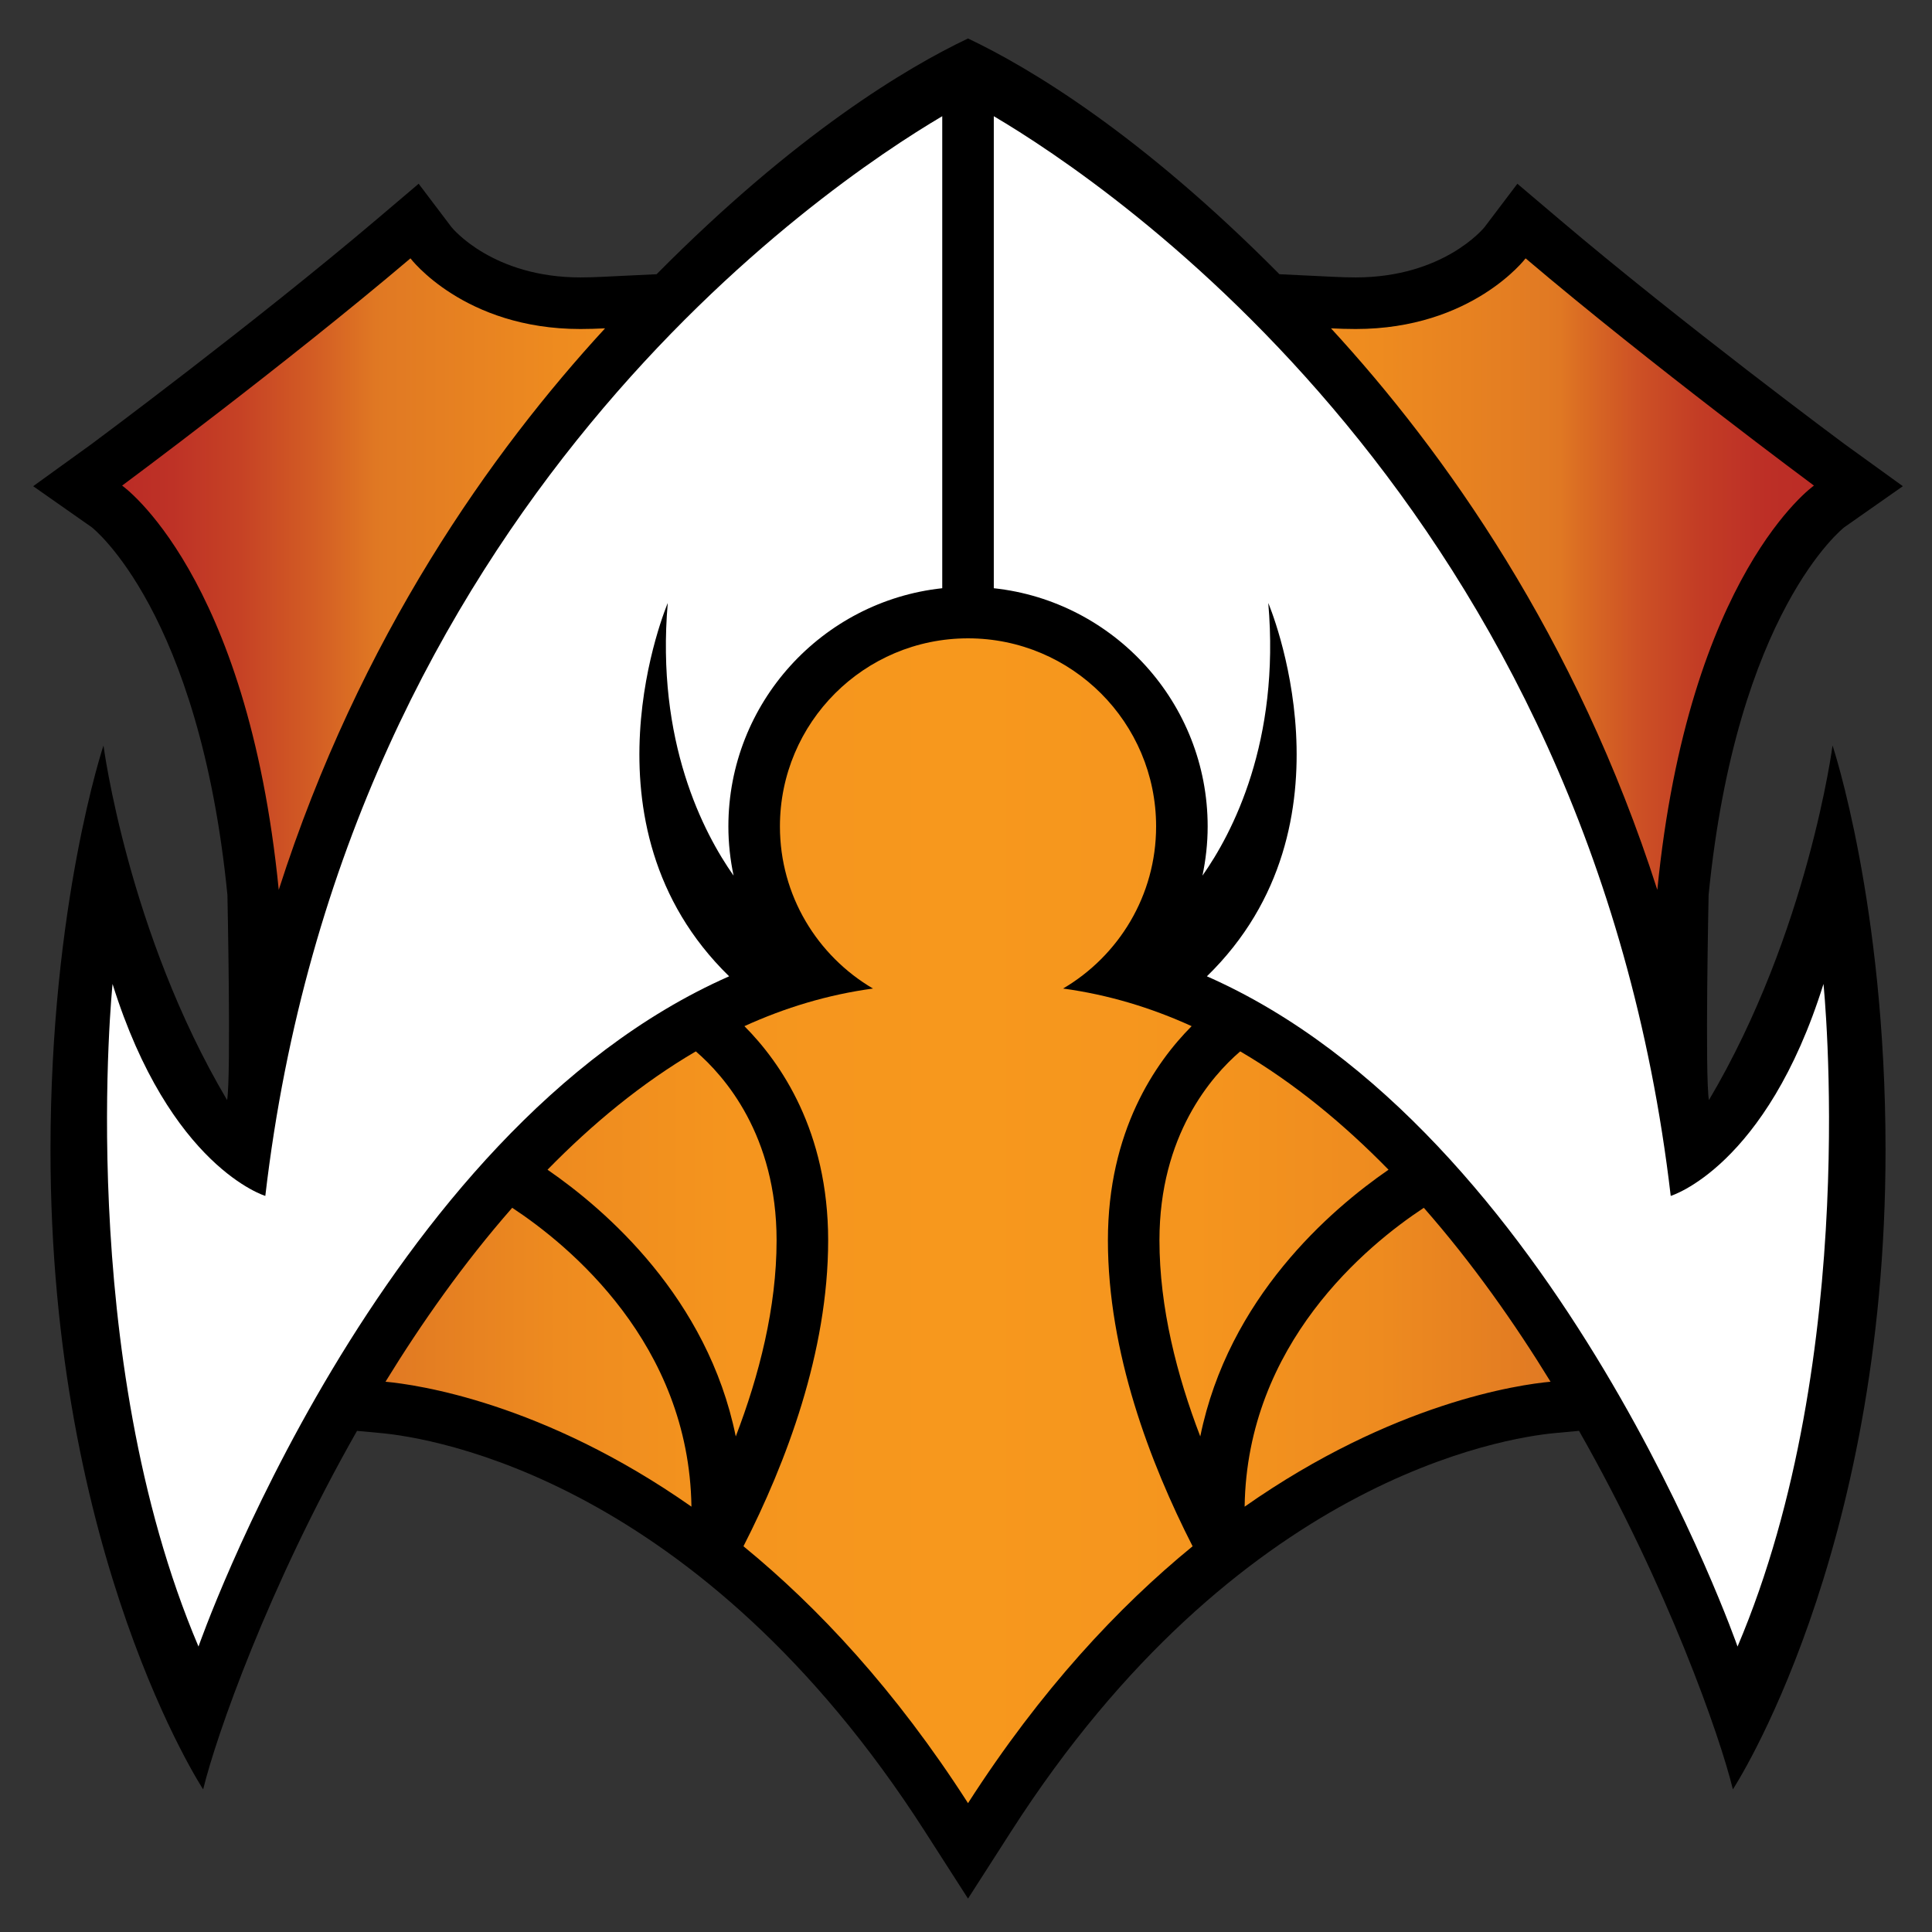 <?xml version="1.0" encoding="utf-8"?>
<!-- Generator: Adobe Illustrator 15.1.0, SVG Export Plug-In . SVG Version: 6.00 Build 0)  -->
<!DOCTYPE svg PUBLIC "-//W3C//DTD SVG 1.1//EN" "http://www.w3.org/Graphics/SVG/1.1/DTD/svg11.dtd">
<svg version="1.1" id="Layer_1" xmlns="http://www.w3.org/2000/svg" xmlns:xlink="http://www.w3.org/1999/xlink" x="0px" y="0px"
	 width="155px" height="155px" viewBox="0 0 155 155" enable-background="new 0 0 155 155" xml:space="preserve">
<rect x="0" y="0" width="155" height="155" fill="#333333" stroke="none"/>
<g id="Layer_1_1_">
</g>
<g id="Layer_3" display="none">
</g>
<g>
	<path d="M77.662,152.32l3.48-5.423c18.117-28.224,39.525-31.547,43.635-31.927l1.904-0.176
		c7.119,12.517,11.314,24.514,12.344,28.763c0,0,12.248-18.657,12.248-51.288c0-19.763-4.252-32.459-4.252-32.459
		s-1.953,14.994-9.918,28.45c-0.33-1.904-0.025-16.463-0.025-16.463c2.252-22.715,10.799-29.431,10.885-29.496l4.699-3.294
		l-4.67-3.373c-0.131-0.096-13.033-9.673-22.92-18.063l-3.336-2.829l-2.639,3.487c-0.098,0.119-3.328,4.028-10.336,4.028
		c-0.602,0-1.193-0.02-1.781-0.049l-4.334-0.208c-11.205-11.31-20.1-16.591-24.984-18.913c-4.885,2.322-13.779,7.604-24.984,18.913
		l-4.334,0.208c-0.588,0.029-1.18,0.049-1.779,0.049c-7.008,0-10.24-3.909-10.338-4.028l-2.639-3.487l-3.334,2.829
		c-9.889,8.39-22.791,17.967-22.92,18.063l-4.672,3.373l4.699,3.294c0.086,0.065,8.633,6.781,10.885,29.496
		c0,0,0.305,14.559-0.025,16.463c-7.965-13.456-9.918-28.45-9.918-28.45S4.051,72.507,4.051,92.27
		c0,32.631,12.248,51.288,12.248,51.288c1.029-4.249,5.225-16.246,12.344-28.763l1.906,0.176c4.107,0.38,25.518,3.703,43.633,31.927
		L77.662,152.32z"/>
	<linearGradient id="SVGID_1_" gradientUnits="userSpaceOnUse" x1="9.797" y1="82.695" x2="145.529" y2="82.695">
		<stop  offset="0" style="stop-color:#BB2C26"/>
		<stop  offset="0.03" style="stop-color:#BE3226"/>
		<stop  offset="0.07" style="stop-color:#C64225"/>
		<stop  offset="0.114" style="stop-color:#D35D24"/>
		<stop  offset="0.15" style="stop-color:#E07823"/>
		<stop  offset="0.159" style="stop-color:#E17A23"/>
		<stop  offset="0.258" style="stop-color:#EE8B1F"/>
		<stop  offset="0.365" style="stop-color:#F5951E"/>
		<stop  offset="0.5" style="stop-color:#F7981D"/>
		<stop  offset="0.634" style="stop-color:#F5951E"/>
		<stop  offset="0.742" style="stop-color:#EE8B1F"/>
		<stop  offset="0.841" style="stop-color:#E17A23"/>
		<stop  offset="0.85" style="stop-color:#E07823"/>
		<stop  offset="0.86" style="stop-color:#DB6E23"/>
		<stop  offset="0.896" style="stop-color:#CD5125"/>
		<stop  offset="0.931" style="stop-color:#C33D25"/>
		<stop  offset="0.966" style="stop-color:#BD3026"/>
		<stop  offset="1" style="stop-color:#BB2C26"/>
	</linearGradient>
	<path fill="url(#SVGID_1_)" d="M48.543,26.342c-9.068,9.851-19.668,24.726-26.18,45.049C19.846,46,9.797,38.958,9.797,38.958
		s13.021-9.652,23.133-18.231c0,0,4.289,5.669,13.635,5.669C47.23,26.396,47.889,26.374,48.543,26.342z M41.094,96.898
		c-3.914,4.46-7.309,9.3-10.166,13.954c2.502,0.231,12.609,1.654,24.545,10.024C55.283,107.794,45.648,99.899,41.094,96.898z
		 M59.029,115.242c1.875-4.89,3.275-10.34,3.275-15.734c0-8.446-4.195-13.194-6.48-15.158c-4.346,2.544-8.313,5.828-11.898,9.493
		C48.602,97.065,56.766,104.125,59.029,115.242z M106.783,26.342c9.066,9.851,19.666,24.726,26.18,45.049
		c2.516-25.391,12.566-32.433,12.566-32.433s-13.023-9.652-23.133-18.231c0,0-4.291,5.669-13.635,5.669
		C108.094,26.396,107.436,26.374,106.783,26.342z M99.854,120.877c11.934-8.37,22.041-9.793,24.543-10.024
		c-2.855-4.654-6.25-9.494-10.166-13.954C109.676,99.899,100.043,107.794,99.854,120.877z M111.398,93.843
		c-3.584-3.665-7.553-6.949-11.898-9.493c-2.285,1.964-6.48,6.712-6.48,15.158c0,5.395,1.4,10.845,3.275,15.734
		C98.559,104.125,106.723,97.065,111.398,93.843z M88.885,99.508c0-8.755,3.801-14.251,6.717-17.182
		c-3.25-1.481-6.689-2.525-10.313-3.018c4.459-2.622,7.463-7.458,7.463-13.005c0-8.335-6.756-15.091-15.09-15.091
		s-15.09,6.756-15.09,15.091c0,5.547,3.002,10.383,7.463,13.005c-3.623,0.492-7.063,1.536-10.313,3.018
		c2.918,2.931,6.719,8.427,6.719,17.182c0,8.979-3.383,17.863-6.795,24.545c5.951,4.868,12.176,11.512,18.016,20.61
		c5.842-9.099,12.064-15.742,18.018-20.61C92.266,117.371,88.885,108.486,88.885,99.508z"/>
	<path fill="#FFFFFF" d="M75.594,9.323v37.869c-9.631,1.035-17.158,9.209-17.158,19.111c0,1.354,0.15,2.672,0.418,3.948
		c-2.414-3.43-6.24-10.757-5.281-21.874c0,0-7.58,17.77,4.924,29.95c-28.146,12.406-42.572,53.772-42.572,53.772
		c-9.957-23.438-6.895-53.158-6.895-53.158c4.598,14.706,12.256,17.004,12.256,17.004C27.732,40.745,66.205,14.865,75.594,9.323z
		 M79.73,9.323v37.869c9.633,1.035,17.158,9.209,17.158,19.111c0,1.354-0.15,2.672-0.418,3.948
		c2.416-3.43,6.242-10.757,5.281-21.874c0,0,7.58,17.77-4.924,29.95c28.146,12.406,42.572,53.772,42.572,53.772
		c9.959-23.438,6.895-53.158,6.895-53.158c-4.596,14.706-12.256,17.004-12.256,17.004C127.592,40.745,89.119,14.865,79.73,9.323z"/>
</g>
</svg>
